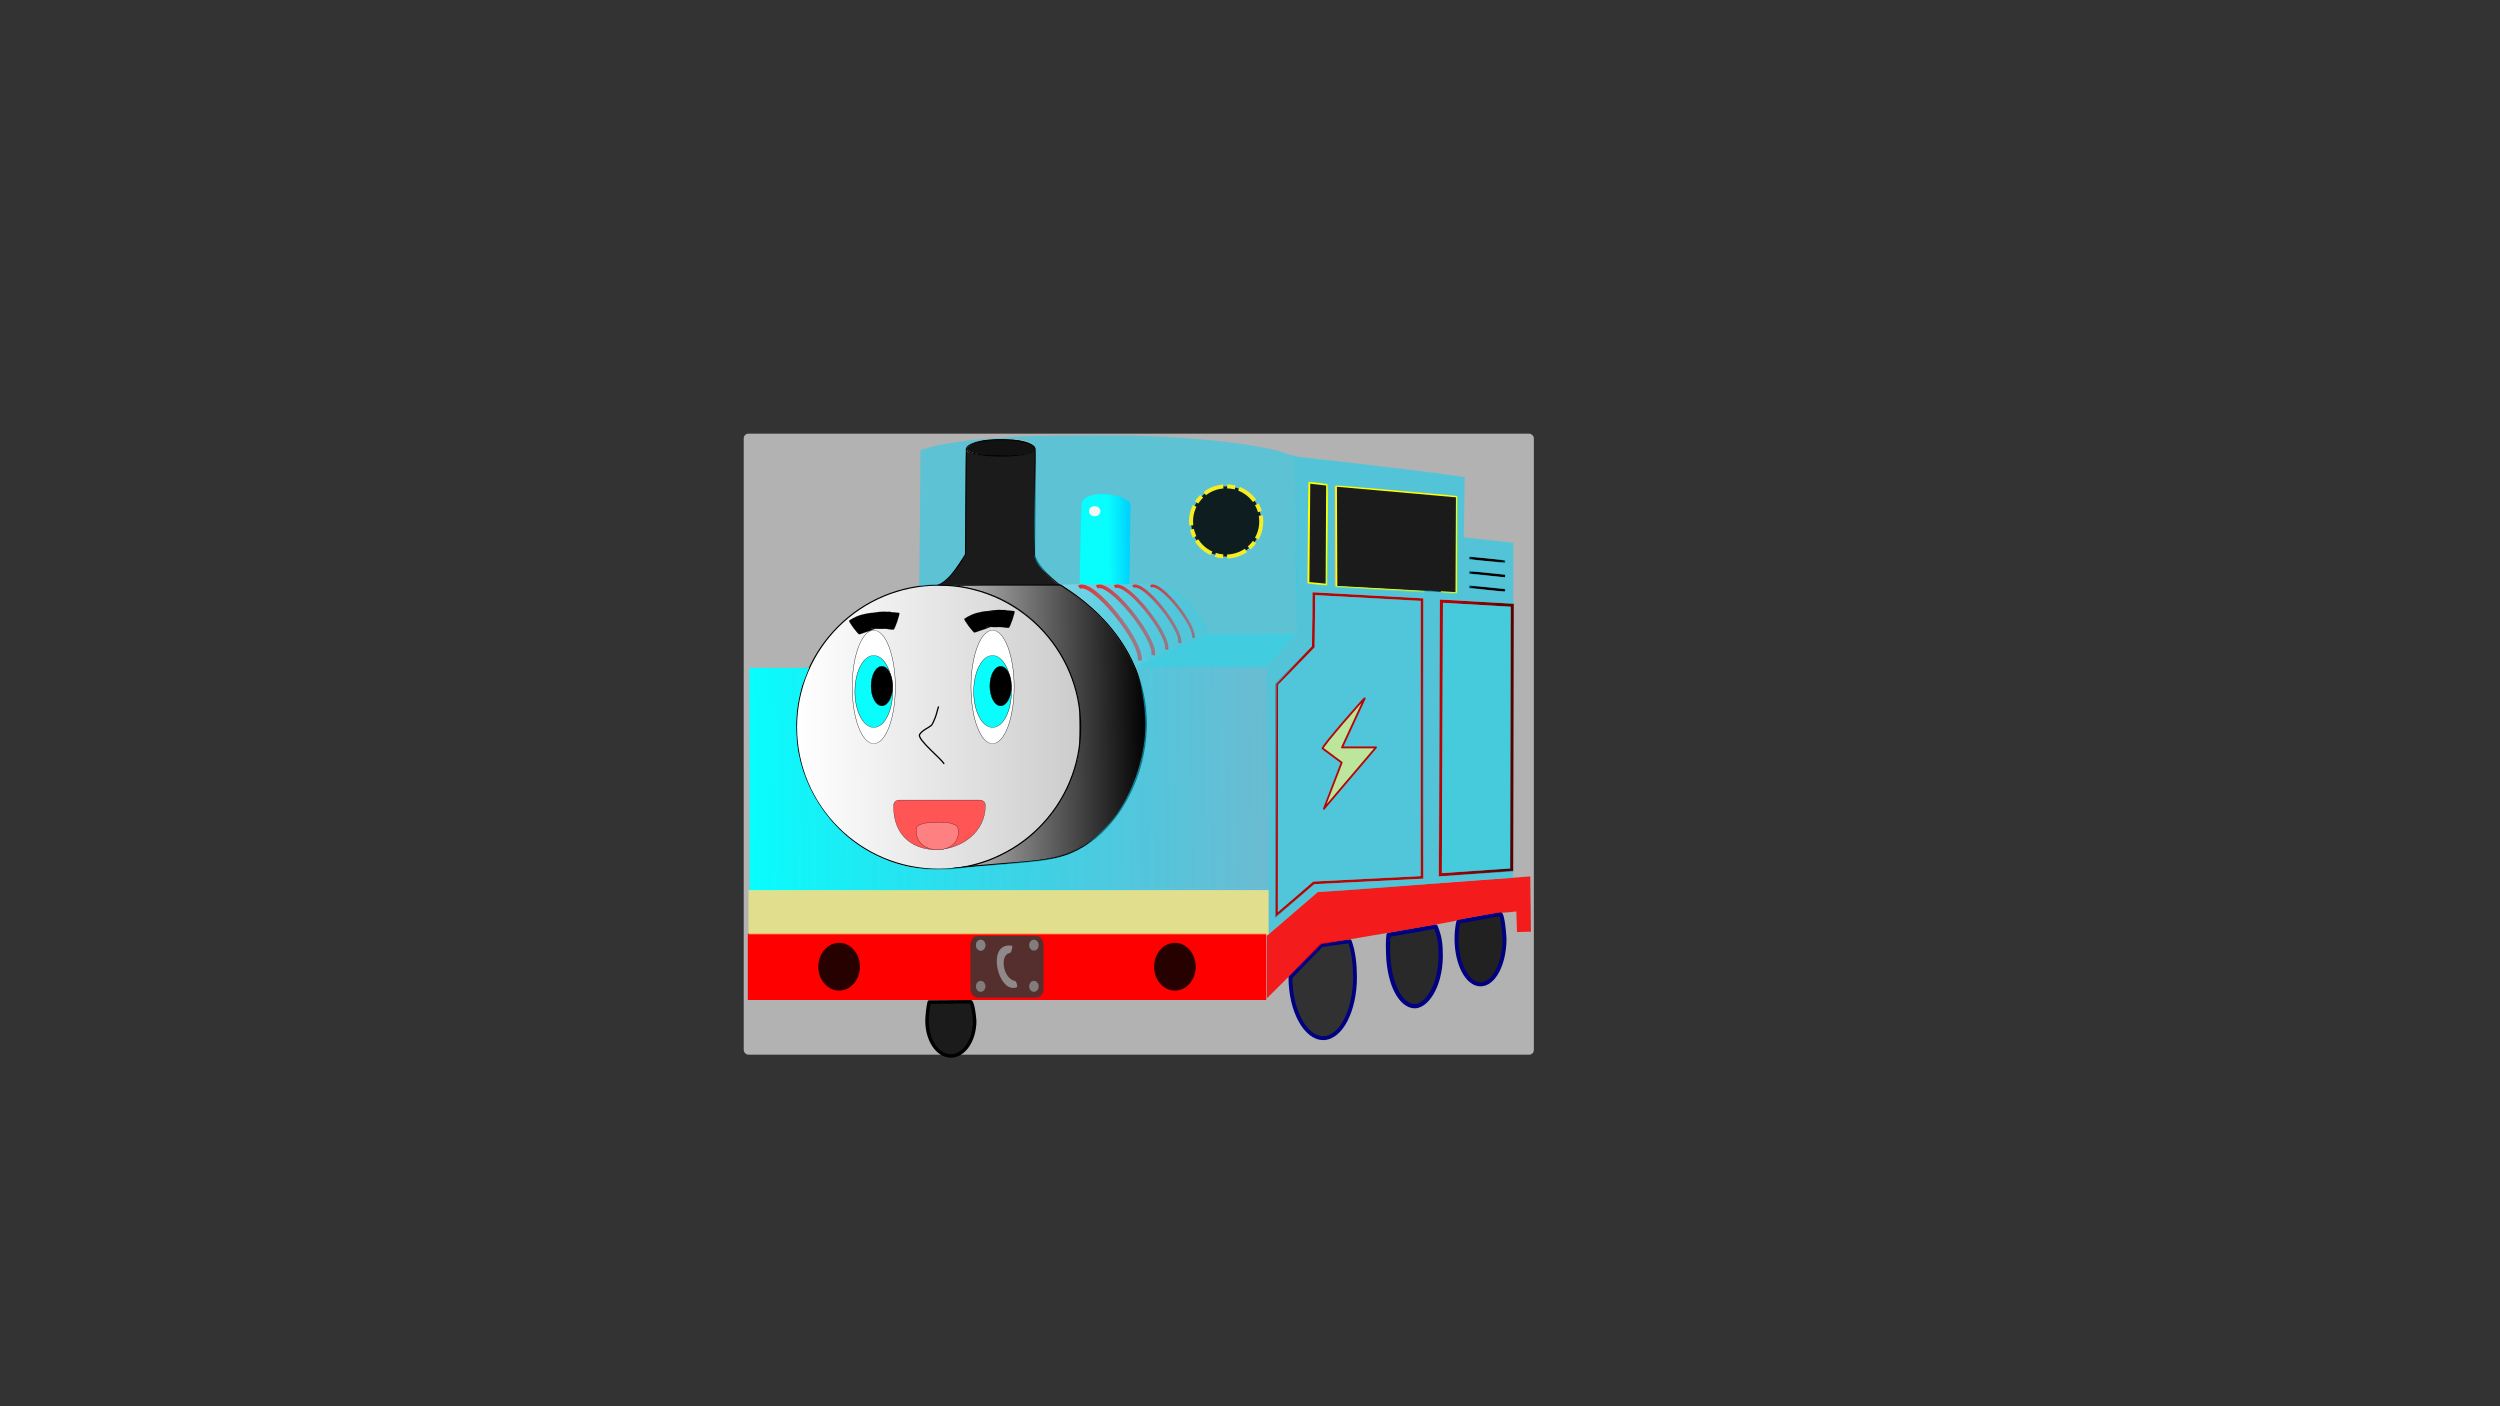 <?xml version="1.0" encoding="UTF-8" standalone="no"?>
<!-- Created with Inkscape (http://www.inkscape.org/) -->

<svg
   width="1920"
   height="1080"
   viewBox="0 0 508 285.75"
   version="1.1"
   id="svg5"
   inkscape:version="1.1.2 (b8e25be833, 2022-02-05)"
   sodipodi:docname="trainthomas.svg"
   inkscape:export-filename="C:\Users\eric\Desktop\myprogrammingwork\mypicturework\trainthomas.png"
   inkscape:export-xdpi="96"
   inkscape:export-ydpi="96"
   xmlns:inkscape="http://www.inkscape.org/namespaces/inkscape"
   xmlns:sodipodi="http://sodipodi.sourceforge.net/DTD/sodipodi-0.dtd"
   xmlns:xlink="http://www.w3.org/1999/xlink"
   xmlns="http://www.w3.org/2000/svg"
   xmlns:svg="http://www.w3.org/2000/svg">
  <rect x="0" y="0" width="508" height="285.75" fill="#333333" stroke="none"/>
  <sodipodi:namedview
     id="namedview7"
     pagecolor="#ffffff"
     bordercolor="#666666"
     borderopacity="1.0"
     inkscape:pageshadow="2"
     inkscape:pageopacity="0.0"
     inkscape:pagecheckerboard="0"
     inkscape:document-units="px"
     showgrid="false"
     units="px"
     inkscape:zoom="0.5"
     inkscape:cx="954"
     inkscape:cy="435"
     inkscape:window-width="1920"
     inkscape:window-height="1001"
     inkscape:window-x="-9"
     inkscape:window-y="-9"
     inkscape:window-maximized="1"
     inkscape:current-layer="layer1" />
  <defs
     id="defs2">
    <linearGradient
       inkscape:collect="always"
       id="linearGradient152370">
      <stop
         style="stop-color:#8ddbe9;stop-opacity:1"
         offset="0"
         id="stop152366" />
      <stop
         style="stop-color:#09d3f6;stop-opacity:0.573"
         offset="1"
         id="stop152368" />
    </linearGradient>
    <linearGradient
       inkscape:collect="always"
       id="linearGradient63101">
      <stop
         style="stop-color:#08fdfd;stop-opacity:1;"
         offset="0"
         id="stop63097" />
      <stop
         style="stop-color:#0ca2fc;stop-opacity:0"
         offset="1"
         id="stop63099" />
    </linearGradient>
    <linearGradient
       inkscape:collect="always"
       id="linearGradient38490">
      <stop
         style="stop-color:#08fdfd;stop-opacity:1;"
         offset="0"
         id="stop38486" />
      <stop
         style="stop-color:#00cfff;stop-opacity:1"
         offset="1"
         id="stop38488" />
    </linearGradient>
    <linearGradient
       inkscape:collect="always"
       id="linearGradient8437">
      <stop
         style="stop-color:#b70404;stop-opacity:1"
         offset="0"
         id="stop8433" />
      <stop
         style="stop-color:#550000;stop-opacity:1"
         offset="1"
         id="stop8435" />
    </linearGradient>
    <linearGradient
       inkscape:collect="always"
       id="linearGradient28994">
      <stop
         style="stop-color:#ff0000;stop-opacity:1;"
         offset="0"
         id="stop28990" />
      <stop
         style="stop-color:#ff0000;stop-opacity:0;"
         offset="1"
         id="stop28992" />
    </linearGradient>
    <inkscape:path-effect
       effect="skeletal"
       id="path-effect25822"
       is_visible="true"
       lpeversion="1"
       pattern="M 0,4.992 C 0,2.236 2.236,0 4.992,0 c 2.756,0 4.992,2.236 4.992,4.992 0,2.756 -2.236,4.992 -4.992,4.992 C 2.236,9.984 0,7.748 0,4.992 Z"
       copytype="single_stretched"
       prop_scale="0.122"
       scale_y_rel="false"
       spacing="0"
       normal_offset="0"
       tang_offset="0"
       prop_units="false"
       vertical_pattern="false"
       hide_knot="false"
       fuse_tolerance="0" />
    <inkscape:path-effect
       effect="skeletal"
       id="path-effect25818"
       is_visible="true"
       lpeversion="1"
       pattern="M 0,4.992 C 0,2.236 2.236,0 4.992,0 c 2.756,0 4.992,2.236 4.992,4.992 0,2.756 -2.236,4.992 -4.992,4.992 C 2.236,9.984 0,7.748 0,4.992 Z"
       copytype="single_stretched"
       prop_scale="0.122"
       scale_y_rel="false"
       spacing="0"
       normal_offset="0"
       tang_offset="0"
       prop_units="false"
       vertical_pattern="false"
       hide_knot="false"
       fuse_tolerance="0" />
    <inkscape:path-effect
       effect="skeletal"
       id="path-effect22622"
       is_visible="true"
       lpeversion="1"
       pattern="M 0,4.992 C 0,2.236 2.236,0 4.992,0 c 2.756,0 4.992,2.236 4.992,4.992 0,2.756 -2.236,4.992 -4.992,4.992 C 2.236,9.984 0,7.748 0,4.992 Z"
       copytype="single_stretched"
       prop_scale="0.122"
       scale_y_rel="false"
       spacing="0"
       normal_offset="0"
       tang_offset="0"
       prop_units="false"
       vertical_pattern="false"
       hide_knot="false"
       fuse_tolerance="0" />
    <linearGradient
       inkscape:collect="always"
       id="linearGradient9296">
      <stop
         style="stop-color:#000000;stop-opacity:1;"
         offset="0"
         id="stop9292" />
      <stop
         style="stop-color:#000000;stop-opacity:0;"
         offset="1"
         id="stop9294" />
    </linearGradient>
    <inkscape:perspective
       sodipodi:type="inkscape:persp3d"
       inkscape:vp_x="-268.26563 : 273.42384 : 1"
       inkscape:vp_y="943.61682 : -412.63988 : 0"
       inkscape:vp_z="-301.97006 : -252.04354 : 1"
       inkscape:persp3d-origin="-330.88007 : 28.659733 : 1"
       id="perspective7407" />
    <linearGradient
       inkscape:collect="always"
       id="linearGradient3401">
      <stop
         style="stop-color:#cccccc;stop-opacity:1"
         offset="0"
         id="stop3397" />
      <stop
         style="stop-color:#ffffff;stop-opacity:1"
         offset="1"
         id="stop3399" />
    </linearGradient>
    <linearGradient
       inkscape:collect="always"
       xlink:href="#linearGradient3401"
       id="linearGradient3403"
       x1="175.472"
       y1="134.601"
       x2="118.236"
       y2="134.967"
       gradientUnits="userSpaceOnUse" />
    <linearGradient
       inkscape:collect="always"
       xlink:href="#linearGradient9296"
       id="linearGradient9298"
       x1="714.708"
       y1="505.963"
       x2="580.614"
       y2="507.346"
       gradientUnits="userSpaceOnUse"
       gradientTransform="matrix(0.276,0,0,0.269,-8.094,-2.52)" />
    <linearGradient
       inkscape:collect="always"
       xlink:href="#linearGradient28994"
       id="linearGradient28996"
       x1="169.063"
       y1="113.356"
       x2="183.191"
       y2="105.584"
       gradientUnits="userSpaceOnUse"
       gradientTransform="matrix(0.882,0,0,1.115,62.57,-1.5)" />
    <linearGradient
       inkscape:collect="always"
       xlink:href="#linearGradient8437"
       id="linearGradient8439"
       x1="245.869"
       y1="137.984"
       x2="257.044"
       y2="138.35"
       gradientUnits="userSpaceOnUse"
       gradientTransform="matrix(1.269,0,0,1,-26.497,10.477)" />
    <linearGradient
       inkscape:collect="always"
       xlink:href="#linearGradient38490"
       id="linearGradient38492"
       x1="660.89"
       y1="368.351"
       x2="678.388"
       y2="368.005"
       gradientUnits="userSpaceOnUse"
       gradientTransform="matrix(0.265,0,0,0.265,42.656,10.477)" />
    <linearGradient
       inkscape:collect="always"
       xlink:href="#linearGradient63101"
       id="linearGradient63103"
       x1="387.096"
       y1="553.273"
       x2="1080.153"
       y2="550.34"
       gradientUnits="userSpaceOnUse"
       gradientTransform="matrix(0.264,0,0,0.265,42.811,10.477)" />
    <linearGradient
       inkscape:collect="always"
       xlink:href="#linearGradient152370"
       id="linearGradient152372"
       x1="602.992"
       y1="436.971"
       x2="718.985"
       y2="436.738"
       gradientUnits="userSpaceOnUse"
       gradientTransform="matrix(0.267,0,0,0.267,41.128,9.607)" />
    <linearGradient
       inkscape:collect="always"
       xlink:href="#linearGradient28994"
       id="linearGradient192784"
       gradientUnits="userSpaceOnUse"
       gradientTransform="matrix(0.821,0,0,1.038,76.52,6.719)"
       x1="169.063"
       y1="113.356"
       x2="183.191"
       y2="105.584" />
    <linearGradient
       inkscape:collect="always"
       xlink:href="#linearGradient28994"
       id="linearGradient192788"
       gradientUnits="userSpaceOnUse"
       gradientTransform="matrix(0.755,0,0,0.954,91.407,15.653)"
       x1="169.063"
       y1="113.356"
       x2="183.191"
       y2="105.584" />
    <linearGradient
       inkscape:collect="always"
       xlink:href="#linearGradient28994"
       id="linearGradient192792"
       gradientUnits="userSpaceOnUse"
       gradientTransform="matrix(0.68,0,0,0.86,107.699,25.659)"
       x1="169.063"
       y1="113.356"
       x2="183.191"
       y2="105.584" />
    <linearGradient
       inkscape:collect="always"
       xlink:href="#linearGradient28994"
       id="linearGradient192796"
       gradientUnits="userSpaceOnUse"
       gradientTransform="matrix(0.62,0,0,0.784,121.533,33.789)"
       x1="169.063"
       y1="113.356"
       x2="183.191"
       y2="105.584" />
  </defs>
  <g
     inkscape:label="圖層 1"
     inkscape:groupmode="layer"
     id="layer1">
    <path
       style="fill:#08fdfd;fill-opacity:1;fill-rule:evenodd;stroke:#b70404;stroke-width:2.097;stroke-linecap:square;stroke-linejoin:round;stroke-miterlimit:4;stroke-dasharray:none;stroke-dashoffset:0;stroke-opacity:1"
       d=""
       id="path21949"
       transform="scale(0.265)" />
    <path
       style="fill:#08fdfd;fill-opacity:1;fill-rule:evenodd;stroke:#b70404;stroke-width:2.097;stroke-linecap:square;stroke-linejoin:round;stroke-miterlimit:4;stroke-dasharray:none;stroke-dashoffset:0;stroke-opacity:1"
       d=""
       id="path21988"
       transform="scale(0.265)" />
    <g
       id="g1138">
      <rect
         style="fill:#ffffff;fill-opacity:0.624;fill-rule:evenodd;stroke-width:0.536;stroke:none"
         id="rect950"
         width="160.554"
         height="126.196"
         x="151.125"
         y="88.117"
         ry="0.952" />
      <g
         id="g205509"
         transform="translate(7.408,1.587)">
        <g
           id="g22120"
           transform="translate(36.641,10.477)">
          <ellipse
             style="fill:url(#linearGradient3403);fill-opacity:1;fill-rule:evenodd;stroke:#000000;stroke-width:0.237;stroke-linecap:square"
             id="path846"
             cx="146.671"
             cy="135.698"
             rx="28.871"
             ry="28.871" />
          <g
             id="g3387"
             transform="matrix(1.498,0,0,1,53.508,5.546)">
            <ellipse
               style="fill:#ffffff;fill-rule:evenodd;stroke:#000000;stroke-width:0.05;stroke-linecap:square"
               id="path1752"
               cx="53.401"
               cy="121.982"
               rx="2.926"
               ry="11.522" />
            <ellipse
               style="fill:#08fdfd;fill-opacity:1;fill-rule:evenodd;stroke:#000000;stroke-width:0.05;stroke-linecap:square"
               id="path1750"
               cx="53.401"
               cy="122.897"
               rx="2.56"
               ry="7.315" />
            <ellipse
               style="fill:#000000;fill-rule:evenodd;stroke:#000000;stroke-width:0.05;stroke-linecap:square"
               id="path1754"
               cx="54.499"
               cy="121.799"
               rx="1.463"
               ry="4.023" />
          </g>
          <g
             id="g3395"
             transform="matrix(1.498,0,0,1,77.644,5.546)">
            <ellipse
               style="fill:#ffffff;fill-rule:evenodd;stroke:#000000;stroke-width:0.05;stroke-linecap:square"
               id="ellipse3389"
               cx="53.401"
               cy="121.982"
               rx="2.926"
               ry="11.522" />
            <ellipse
               style="fill:#08fdfd;fill-opacity:1;fill-rule:evenodd;stroke:#000000;stroke-width:0.05;stroke-linecap:square"
               id="ellipse3391"
               cx="53.401"
               cy="122.897"
               rx="2.56"
               ry="7.315" />
            <ellipse
               style="fill:#000000;fill-rule:evenodd;stroke:#000000;stroke-width:0.05;stroke-linecap:square"
               id="ellipse3393"
               cx="54.499"
               cy="121.799"
               rx="1.463"
               ry="4.023" />
          </g>
          <path
             style="fill:#000000;fill-opacity:1;fill-rule:evenodd;stroke:#000000;stroke-width:0.024;stroke-linecap:square"
             id="path3944"
             d="m 130.572,116.821 c 0.133,-0.036 0.267,-0.066 0.398,-0.109 0.175,-0.057 0.345,-0.13 0.52,-0.19 0.669,-0.228 1.348,-0.415 1.988,-0.717 0.177,0.018 0.342,-0.181 0.512,-0.17 0.02,0.001 -0.029,0.032 -0.049,0.033 -1.02,0.051 -1.213,0.141 -0.905,0.004 1.093,0.075 2.186,0.062 3.281,0.024 -0.188,0.007 -0.376,0.004 -0.563,0.02 -0.108,0.009 0.217,-0.011 0.325,0 0.159,0.015 0.314,0.056 0.472,0.078 0.412,0.057 0.542,0.058 0.948,0.084 0.24,0.083 1.409,-3.31 1.169,-3.393 v 0 c -0.342,-0.045 -0.539,-0.075 -0.89,-0.104 -0.167,-0.014 -0.335,-0.011 -0.501,-0.031 -1.522,-0.183 1.243,-0.066 -1.976,-0.109 -0.477,0.022 -0.948,0.044 -1.419,0.126 -0.121,0.021 -0.24,0.054 -0.362,0.076 -0.049,0.009 -0.198,0.011 -0.148,0.017 0.301,0.037 0.605,0.051 0.907,0.076 -0.844,-0.184 -1.719,-0.023 -2.55,0.154 -1.164,0.205 -2.256,0.689 -3.232,1.352 -0.197,0.147 1.878,2.928 2.074,2.781 z" />
          <path
             style="fill:#000000;fill-opacity:1;fill-rule:evenodd;stroke:#000000;stroke-width:0.024;stroke-linecap:square"
             id="path4026"
             d="m 153.981,116.456 c 0.133,-0.036 0.267,-0.066 0.398,-0.109 0.175,-0.057 0.345,-0.13 0.52,-0.19 0.669,-0.228 1.348,-0.415 1.988,-0.717 0.177,0.018 0.342,-0.181 0.512,-0.17 0.02,0.001 -0.029,0.032 -0.049,0.033 -1.02,0.051 -1.213,0.141 -0.905,0.004 1.093,0.075 2.186,0.062 3.281,0.024 -0.188,0.007 -0.376,0.004 -0.563,0.02 -0.108,0.009 0.217,-0.011 0.325,0 0.159,0.015 0.314,0.056 0.472,0.078 0.412,0.057 0.542,0.058 0.948,0.084 0.24,0.083 1.409,-3.31 1.169,-3.393 v 0 c -0.342,-0.045 -0.539,-0.075 -0.89,-0.104 -0.167,-0.014 -0.335,-0.011 -0.501,-0.031 -1.522,-0.183 1.243,-0.066 -1.976,-0.109 -0.477,0.022 -0.948,0.044 -1.419,0.126 -0.121,0.021 -0.24,0.054 -0.362,0.076 -0.049,0.009 -0.198,0.011 -0.148,0.017 0.301,0.037 0.605,0.051 0.907,0.076 -0.844,-0.184 -1.719,-0.023 -2.55,0.154 -1.164,0.205 -2.256,0.689 -3.232,1.352 -0.197,0.147 1.878,2.928 2.074,2.781 z" />
          <g
             id="g5657"
             transform="translate(115.581,2.377)">
            <path
               id="rect4050"
               style="fill:#ff5555;fill-rule:evenodd;stroke:#000000;stroke-width:0.05;stroke-linecap:square"
               d="m 23.043,148.134 h 16.459 c 0.608,0 1.097,0.489 1.097,1.097 -0.012,10.798 -18.907,13.104 -18.654,0 0,-0.608 0.489,-1.097 1.097,-1.097 z"
               sodipodi:nodetypes="ssccs" />
            <path
               id="rect4592"
               style="fill:#ff8080;fill-rule:evenodd;stroke:#000000;stroke-width:0.05;stroke-linecap:square"
               d="m 28.804,152.752 c 1.558,-0.086 1.631,-0.076 3.886,-0.046 0.608,0.008 2.332,0.489 2.332,1.097 1.155,5.847 -9.281,5.966 -8.413,0 0,-0.608 1.588,-1.018 2.195,-1.052 z"
               sodipodi:nodetypes="ssccs" />
          </g>
          <path
             style="fill:none;stroke:#000000;stroke-width:0.265px;stroke-linecap:butt;stroke-linejoin:miter;stroke-opacity:1"
             d="m 146.671,131.492 c -0.27,0.777 -0.409,1.626 -0.732,2.377 -0.069,0.161 -0.512,1.287 -0.732,1.463 -0.775,0.62 -1.785,0.941 -2.377,1.829 -0.662,0.993 4.938,5.377 4.938,6.035"
             id="path5887" />
          <path
             style="fill:none;stroke:#000000;stroke-width:0.265px;stroke-linecap:butt;stroke-linejoin:miter;stroke-opacity:1"
             d="m 146.763,106.803 24.689,1e-5 c 26.066,16.228 18.301,43.386 6.096,52.15 -6.759,4.854 -11.791,3.561 -27.996,5.458"
             id="path6366"
             sodipodi:nodetypes="ccsc" />
          <path
             style="fill:url(#linearGradient9298);fill-opacity:1;fill-rule:evenodd;stroke:#000000;stroke-width:0.071;stroke-linecap:square"
             d="m 156.956,162.755 c 3.369,-1.593 6.288,-2.895 9.387,-5.848 3.573,-3.405 6.046,-7.227 7.712,-11.92 1.21,-3.409 1.256,-3.751 1.256,-9.312 0,-5.562 -0.046,-5.904 -1.256,-9.312 -3.255,-9.166 -10.62,-16.295 -19.537,-18.472 l -4.038,-0.986 11.283,-0.256 9.362,-0.028 3.319,2.428 c 7.797,5.704 12.664,13.126 14.041,21.411 1.816,10.923 -3.588,23.79 -12.244,29.156 -4.001,2.481 -7.59,3.267 -18.873,4.138 l -4.138,0.161 z"
             id="path9071"
             sodipodi:nodetypes="cssssscccsssscc" />
          <path
             id="path10096"
             style="fill:none;stroke:#000000;stroke-width:0.212;stroke-linecap:butt;stroke-linejoin:miter;stroke-miterlimit:4;stroke-dasharray:none;stroke-opacity:1"
             d="m 152.282,79.337 c -0.183,-2.743 14.137,-2.808 14.046,-10e-7 m -14.183,21.019 0.137,-21.019 c 1.052,1.6 12.72,1.783 14.046,0 l -0.156,21.117 m 5.249,6.44 c -5.51,-4.301 -5.249,-6.44 -5.249,-6.44 m -13.983,-0.046 c -3.461,6.23 -5.794,6.407 -5.794,6.407"
             sodipodi:nodetypes="cccccccccc" />
          <path
             style="fill:#000000;fill-opacity:0.847;fill-rule:evenodd;stroke:none;stroke-width:0.132;stroke-linecap:square;stroke-linejoin:round;stroke-miterlimit:4;stroke-dasharray:none"
             d="m 147.339,106.429 c 1.127,-0.789 2.507,-2.416 3.92,-4.62 l 0.763,-1.191 0.067,-10.386 c 0.037,-5.712 0.106,-10.424 0.155,-10.472 0.048,-0.047 0.376,0.01 0.729,0.128 1.359,0.452 3.223,0.638 6.409,0.638 3.297,-9.3e-5 5.163,-0.21 6.341,-0.714 l 0.588,-0.251 -0.096,10.725 -0.096,10.725 0.477,0.928 c 0.577,1.123 1.825,2.585 3.283,3.845 l 1.081,0.934 -12.01,-0.004 -12.01,-0.004 z"
             id="path19940" />
          <path
             style="fill:#000000;fill-opacity:0.898;fill-rule:evenodd;stroke:none;stroke-width:0.143;stroke-linecap:square;stroke-linejoin:round;stroke-miterlimit:4;stroke-dasharray:none"
             d="m 156.658,80.504 c -2.37,-0.261 -4.256,-0.843 -4.256,-1.315 0,-0.577 1.283,-1.303 2.992,-1.692 1.704,-0.389 6.287,-0.387 7.979,0.003 1.399,0.322 2.315,0.743 2.733,1.255 0.37,0.453 0.228,0.71 -0.582,1.056 -1.502,0.642 -6.083,1 -8.867,0.694 z"
             id="path19979" />
        </g>
        <g
           id="g25727"
           transform="matrix(1.007,0,0,1.156,47.4,-17.281)">
          <rect
             style="fill:#ff0000;fill-rule:evenodd;stroke:none;stroke-width:0.05;stroke-linecap:square"
             id="rect932"
             width="104.608"
             height="11.704"
             x="96.47"
             y="177.651"
             ry="0" />
          <circle
             style="fill:#000000;fill-opacity:0.847;fill-rule:evenodd;stroke:none;stroke-width:0.4;stroke-linecap:square;stroke-linejoin:round;stroke-miterlimit:4;stroke-dasharray:none"
             id="path22166"
             cx="114.893"
             cy="183.503"
             r="4.198" />
          <circle
             style="fill:#000000;fill-opacity:0.847;fill-rule:evenodd;stroke:none;stroke-width:0.4;stroke-linecap:square;stroke-linejoin:round;stroke-miterlimit:4;stroke-dasharray:none"
             id="circle22248"
             cx="182.655"
             cy="183.503"
             r="4.198" />
          <g
             id="g25714"
             transform="translate(91.745,30.392)">
            <rect
               style="fill:#373737;fill-opacity:0.847;fill-rule:evenodd;stroke:none;stroke-width:0.265;stroke-linecap:square;stroke-linejoin:round;stroke-miterlimit:4;stroke-dasharray:none"
               id="rect22272"
               width="14.742"
               height="10.863"
               x="49.658"
               y="147.68"
               ry="1.487" />
            <circle
               style="fill:#666666;fill-opacity:0.847;fill-rule:evenodd;stroke:none;stroke-width:0.315;stroke-linecap:square;stroke-linejoin:round;stroke-miterlimit:4;stroke-dasharray:none"
               id="path22318"
               cx="51.718"
               cy="149.352"
               r="0.961" />
            <circle
               style="fill:#8a8a8a;fill-opacity:0.847;fill-rule:evenodd;stroke:none;stroke-width:0.315;stroke-linecap:square;stroke-linejoin:round;stroke-miterlimit:4;stroke-dasharray:none"
               id="circle22400"
               cx="51.718"
               cy="149.32"
               r="0.961" />
            <circle
               style="fill:#8a8a8a;fill-opacity:0.847;fill-rule:evenodd;stroke:none;stroke-width:0.315;stroke-linecap:square;stroke-linejoin:round;stroke-miterlimit:4;stroke-dasharray:none"
               id="circle22402"
               cx="62.46"
               cy="149.32"
               r="0.961" />
            <circle
               style="fill:#8a8a8a;fill-opacity:0.847;fill-rule:evenodd;stroke:none;stroke-width:0.315;stroke-linecap:square;stroke-linejoin:round;stroke-miterlimit:4;stroke-dasharray:none"
               id="circle22404"
               cx="62.46"
               cy="156.562"
               r="0.961" />
            <circle
               style="fill:#8a8a8a;fill-opacity:0.847;fill-rule:evenodd;stroke:none;stroke-width:0.315;stroke-linecap:square;stroke-linejoin:round;stroke-miterlimit:4;stroke-dasharray:none"
               id="circle22406"
               cx="51.718"
               cy="156.562"
               r="0.961" />
            <path
               style="fill:#999999;fill-opacity:0.847;fill-rule:evenodd;stroke:none;stroke-width:0.265;stroke-linecap:square;stroke-linejoin:round;stroke-miterlimit:4;stroke-dasharray:none"
               id="path22747"
               d="m 58.106,149.439 c -5.091,-0.79 -3.212,7.266 0.056,7.399 0.391,-0.071 0.683,0.092 0.938,-0.241 -0.04,-0.403 -0.124,-0.695 -0.361,-0.95 -2.521,-0.367 -3.245,-4.564 -1.218,-4.927 0.44,-0.068 0.428,-0.601 0.549,-0.931 0.024,-0.115 0.039,-0.234 0.036,-0.349 z"
               sodipodi:nodetypes="ccccccsc" />
          </g>
        </g>
        <path
           style="fill:none;stroke:none;stroke-width:0.291px;stroke-linecap:butt;stroke-linejoin:miter;stroke-opacity:1"
           d="m 223.078,133.978 h 26.881 v 54.351"
           id="path26167"
           sodipodi:nodetypes="ccc" />
        <path
           style="fill:none;stroke:none;stroke-width:0.265px;stroke-linecap:butt;stroke-linejoin:miter;stroke-opacity:1"
           d="m 179.636,89.849 c 9.144,-4.572 66.385,-4.133 75.895,1.171"
           id="path30440"
           sodipodi:nodetypes="cc" />
        <path
           style="fill:none;stroke:none;stroke-width:0.247px;stroke-linecap:butt;stroke-linejoin:miter;stroke-opacity:1"
           d="m 255.531,91.02 34.849,4.046 -0.101,12.291 m 0,0 9.838,0.871 -0.217,69.134 m 0,0 -0.019,6.488 m -49.927,17.812 11.156,-11.198 38.771,-6.614"
           id="path30670"
           sodipodi:nodetypes="ccccccccccc" />
        <path
           id="path5661"
           style="fill:#1a1a1a;fill-opacity:0.847;fill-rule:evenodd;stroke:#000080;stroke-width:0.785;stroke-linecap:square;stroke-linejoin:round"
           d="m 254.812,196.988 c -2e-5,6.849 3.078,12.378 6.649,12.379 3.571,-1e-4 6.466,-5.552 6.466,-12.401 -8e-5,-2.554 -0.297,-5.206 -1.063,-7.295 l -5.754,0.793 z"
           sodipodi:nodetypes="cccccc" />
        <path
           id="path9427"
           style="fill:#1a1a1a;fill-opacity:0.898;fill-rule:evenodd;stroke:#000080;stroke-width:0.866;stroke-linecap:square;stroke-linejoin:round"
           d="m 274.752,188.37 c -0.173,1.147 -0.123,2.938 -0.082,3.996 0.246,6.367 2.69,10.5 5.413,10.508 2.237,0.006 5.176,-3.787 5.265,-10.132 -2e-5,-2.648 -0.228,-4.088 -1.042,-6.045 z"
           sodipodi:nodetypes="cssccc" />
        <path
           id="ellipse9533"
           style="fill:#1a1a1a;fill-opacity:0.946;fill-rule:evenodd;stroke:#000080;stroke-width:0.811;stroke-linecap:square;stroke-linejoin:round"
           d="m 297.495,184.131 -8.576,1.567 c -0.235,1.102 -0.356,2.28 -0.357,3.47 -3e-5,5.118 2.182,9.267 4.873,9.267 2.691,5.6e-4 4.873,-4.149 4.873,-9.267 -0.292,-4.634 -0.813,-5.036 -0.813,-5.036 z"
           sodipodi:nodetypes="ccccccccc" />
        <path
           style="fill:#ff0000;fill-opacity:0.847;fill-rule:evenodd;stroke:none;stroke-width:0.388;stroke-linecap:square;stroke-linejoin:round"
           d="m 250.016,194.926 v -6.357 l 5.183,-4.456 5.183,-4.456 1.574,-0.085 c 2.192,-0.119 41.591,-3.069 41.591,-3.069 l 0.039,3.649 0.097,7.576 -2.834,0.077 -0.14,-4.181 c 0,0 -2.854,0.312 -2.974,0.237 -0.248,-0.154 -8.987,1.371 -9.229,1.61 -0.099,0.098 -5.773,1.117 -13.801,2.479 l -13.632,2.312 -5.528,5.511 -5.528,5.511 z"
           id="path16773"
           sodipodi:nodetypes="ccccscccccssscccc" />
        <path
           id="path2385"
           style="fill:#000000;fill-opacity:0.847;fill-rule:evenodd;stroke:#000000;stroke-width:0.709;stroke-linecap:square;stroke-linejoin:round"
           d="m 189.84,201.973 -8.427,0.054 c -0.234,0.848 -0.451,2.907 -0.452,3.823 -3e-5,3.94 2.168,7.133 4.843,7.133 2.675,4.4e-4 4.844,-3.194 4.844,-7.133 -0.291,-3.567 -0.808,-3.877 -0.808,-3.877 z"
           sodipodi:nodetypes="cccccc" />
        <g
           id="g10334"
           transform="matrix(1.14,0,0,1.02,10.452,8.594)">
          <g
             id="g6358"
             transform="matrix(1.172,0,0,1.164,-48.717,-14.193)">
            <path
               id="rect3705"
               style="fill:#000000;fill-opacity:0.847;fill-rule:evenodd;stroke:none;stroke-width:0.815;stroke-linecap:square;stroke-linejoin:round;stroke-miterlimit:4;stroke-dasharray:3.261, 1.63, 0.815, 1.63;stroke-dashoffset:0"
               d="m 231.394,86.783 18.367,1.829 -0.067,16.49 -18.235,-1.159 z"
               sodipodi:nodetypes="ccccc" />
            <path
               id="path5087"
               style="fill:none;stroke:#ffff00;stroke-width:0.265px;stroke-linecap:butt;stroke-linejoin:miter;stroke-opacity:1"
               d="m 231.394,86.783 18.367,1.829 -0.067,16.49 -2.37,-0.166 m -15.93,-18.152 0.065,17.238 13.393,0.85"
               sodipodi:nodetypes="ccccccc" />
          </g>
        </g>
        <path
           id="path6336"
           style="fill:#000000;fill-opacity:0.847;fill-rule:evenodd;stroke:#ffff00;stroke-width:0.401;stroke-linecap:square;stroke-linejoin:round;stroke-miterlimit:4;stroke-dasharray:none;stroke-dashoffset:0"
           d="m 258.638,96.482 3.63,0.41 -0.111,20.337 -3.7,-0.357 z"
           sodipodi:nodetypes="ccccc" />
        <path
           style="fill:none;stroke:#000000;stroke-width:0.549;stroke-linecap:butt;stroke-linejoin:miter;stroke-miterlimit:4;stroke-dasharray:none;stroke-opacity:1"
           d="m 291.117,111.794 7.325,0.731"
           id="path6758" />
        <path
           style="fill:none;stroke:#000000;stroke-width:0.549;stroke-linecap:butt;stroke-linejoin:miter;stroke-miterlimit:4;stroke-dasharray:none;stroke-opacity:1"
           d="m 291.117,114.72 7.325,0.731"
           id="path6760" />
        <path
           style="fill:none;stroke:#000000;stroke-width:0.549;stroke-linecap:butt;stroke-linejoin:miter;stroke-miterlimit:4;stroke-dasharray:none;stroke-opacity:1"
           d="m 291.117,117.645 7.325,0.731"
           id="path6842" />
        <path
           id="rect7227"
           style="fill:none;fill-opacity:0.847;fill-rule:evenodd;stroke:url(#linearGradient8439);stroke-width:0.639;stroke-linecap:square;stroke-linejoin:miter;stroke-miterlimit:4;stroke-dasharray:none"
           d="m 285.486,120.572 14.387,0.823 -0.116,53.767 -14.503,1.006 z"
           sodipodi:nodetypes="ccccc" />
        <path
           id="rect9295"
           style="fill:none;fill-opacity:0.847;fill-rule:evenodd;stroke:#b70404;stroke-width:0.547;stroke-linecap:square;stroke-linejoin:miter"
           d="m 259.553,119.048 c -0.033,10.466 0,0 -0.097,10.789 l 0.065,-0.324 -0.065,0.324 -7.436,7.63 -0.046,46.878 7.579,-6.532 21.989,-1.114 v -56.444 z"
           sodipodi:nodetypes="cccccccccc" />
        <path
           style="fill:url(#linearGradient63103);fill-opacity:1;fill-rule:evenodd;stroke:none;stroke-width:0.554;stroke-linecap:square;stroke-linejoin:round;stroke-miterlimit:4;stroke-dasharray:none;stroke-dashoffset:0;stroke-opacity:1"
           d="m 144.9,156.864 -0.038,-22.763 5.83,0.034 6.317,-0.034 -1.489,3.779 c -1.038,4.177 -1.244,5.948 -1.066,10.061 0.401,9.292 6.382,19.371 15.776,24.088 5.711,2.868 10.202,3.469 18.432,2.65 2.34,-0.233 6.928,-0.626 10.119,-0.912 8.045,-0.723 10.262,-1.104 13.852,-3.233 1.995,-1.183 5.423,-4.508 6.974,-6.765 3.55,-5.166 5.724,-12.061 5.724,-18.155 0,-3.3 -0.792,-8.694 -1.932,-11.676 -0.115,-0.301 12.782,-0.129 12.782,-0.129 l 13.779,0.169 0.387,22.838 0.088,22.495 -53.458,0.054 h -52.075 z"
           id="path21481"
           sodipodi:nodetypes="cccccssssssssccccccc" />
        <path
           style="fill:#09daf7;fill-opacity:0.655;fill-rule:evenodd;stroke:none;stroke-width:0.555;stroke-linecap:square;stroke-linejoin:round;stroke-miterlimit:4;stroke-dasharray:none;stroke-dashoffset:0;stroke-opacity:1"
           d="m 237.581,127.149 18.483,-0.04 -6.104,6.869 -26.547,-0.156 z"
           id="path21520"
           sodipodi:nodetypes="ccccc" />
        <path
           style="fill:url(#linearGradient38492);fill-opacity:1;fill-rule:evenodd;stroke:none;stroke-width:0.555;stroke-linecap:square;stroke-linejoin:round;stroke-miterlimit:4;stroke-dasharray:none;stroke-dashoffset:0;stroke-opacity:1"
           d="m 212.064,108.976 c 0.088,-6.425 0.181,-8.335 0.483,-8.815 1.273,-2.025 7.395,-1.708 9.452,0.225 0.578,0.543 0.254,0.3 0.252,6.704 -0.001,3.567 -0.105,7.283 -0.11,8.247 l -0.01,1.81 -5.228,-0.008 -4.951,0.008 z"
           id="path21598"
           sodipodi:nodetypes="ssscscccs" />
        <path
           style="fill:#09d2f4;fill-opacity:0.561;fill-rule:evenodd;stroke:none;stroke-width:0.555;stroke-linecap:square;stroke-linejoin:round;stroke-miterlimit:4;stroke-dasharray:none;stroke-dashoffset:0;stroke-opacity:1"
           d="m 250.346,160.679 -0.387,-26.701 3.003,-3.495 3.101,-3.374 -0.418,-35.957 c 0,0 22.42,2.476 33.581,4.056 l 0.997,0.156 -0.092,6.115 -0.092,6.115 10.055,1.121 -0.009,12.38 -14.898,-0.856 c -0.135,19.923 0.073,34.793 -0.245,56.255 l 15.095,-1.156 -0.033,1.482 -4.661,0.29 c -6.094,0.38 -27.724,2.173 -31.411,2.363 l -3.548,0.183 -10.015,8.619 c 0,0 -0.025,-12.91 -0.021,-27.597 z m 9.293,17.392 22.178,-1.111 c -0.315,-17.783 -0.001,-56.949 -0.001,-56.949 l -22.489,-1.254 -0.143,10.964 -7.164,7.744 -0.169,47.148 z m 28.978,-69.039 v -9.812 l -1.099,-0.148 c -1.741,-0.234 -21.841,-1.953 -22.834,-1.953 h -0.896 v 10.194 10.194 l 1.875,0.153 c 4.754,0.388 15.701,0.916 16.379,0.79 0.415,-0.077 1.453,-0.034 2.307,0.096 0.854,0.13 2.163,0.25 2.91,0.268 l 1.358,0.032 z m 9.828,9.295 c 0,-0.142 -0.262,-0.264 -0.582,-0.271 -0.32,-0.007 -1.899,-0.158 -3.509,-0.335 -1.61,-0.178 -2.984,-0.23 -3.054,-0.117 -0.07,0.113 -0.033,0.217 0.082,0.231 0.115,0.013 1.373,0.173 2.796,0.354 3.344,0.426 4.267,0.456 4.267,0.139 z m -36.121,-11.171 c 0.122,-7.201 0.09,-10.186 -0.11,-10.31 -0.269,-0.166 -3.643,-0.557 -3.743,-0.433 -0.026,0.033 -0.092,4.657 -0.146,10.275 l -0.098,10.216 1.164,0.155 c 0.64,0.085 1.523,0.173 1.962,0.194 l 0.799,0.039 z m 36.121,8.326 c 0,-0.142 -0.029,-0.26 -0.065,-0.261 -0.036,-10e-4 -1.577,-0.171 -3.424,-0.378 -2.146,-0.239 -3.449,-0.285 -3.608,-0.127 -0.159,0.159 -0.019,0.257 0.385,0.273 0.349,0.013 1.798,0.173 3.22,0.354 3.42,0.436 3.492,0.439 3.492,0.139 z m -0.142,-3.063 c -0.135,-0.12 -1.597,-0.353 -3.249,-0.517 -3.597,-0.358 -3.851,-0.363 -3.851,-0.076 0,0.123 1.077,0.338 2.392,0.478 3.185,0.339 5.009,0.384 4.707,0.116 z"
           id="path21637"
           sodipodi:nodetypes="cccccccccccccccssccscccccccccssscccssssccssssssssscscsscsscssssssssssssss" />
        <path
           style="fill:#09d3f6;fill-opacity:0.573;fill-rule:evenodd;stroke:none;stroke-width:0.555;stroke-linecap:square;stroke-linejoin:round;stroke-miterlimit:4;stroke-dasharray:none;stroke-dashoffset:0;stroke-opacity:1"
           d="m 252.294,137.58 7.416,-7.63 0.117,-10.621 21.459,1.171 -0.006,55.946 -21.834,1.101 -7.186,6.203 z"
           id="path21676"
           sodipodi:nodetypes="cccccccc" />
        <path
           style="fill:#09d9f6;fill-opacity:0.635;fill-rule:evenodd;stroke:none;stroke-width:0.555;stroke-linecap:square;stroke-linejoin:round;stroke-miterlimit:4;stroke-dasharray:none;stroke-dashoffset:0;stroke-opacity:1"
           d="m 285.695,148.584 c 0.062,-14.923 0.106,-27.678 0.106,-27.678 l 13.752,0.794 -0.026,26.522 c -0.015,14.509 -0.047,26.686 -0.047,26.686 l -13.897,0.93 z"
           id="path21715"
           sodipodi:nodetypes="sccsccs" />
        <ellipse
           style="fill:#f2f6f7;fill-opacity:1;fill-rule:evenodd;stroke:none;stroke-width:0.568;stroke-linecap:square;stroke-linejoin:round;stroke-miterlimit:4;stroke-dasharray:none;stroke-dashoffset:0;stroke-opacity:1"
           id="path108942"
           cx="215.036"
           cy="102.292"
           rx="1.164"
           ry="1.035" />
        <path
           style="fill:#fdfa77;fill-opacity:0.624;fill-rule:evenodd;stroke:none;stroke-width:0.328;stroke-linecap:butt;stroke-linejoin:miter;stroke-miterlimit:4;stroke-dasharray:none;stroke-dashoffset:0;stroke-opacity:1"
           d="m 144.687,183.777 v -4.499 h 52.84 52.84 v 4.499 4.499 h -52.84 -52.84 z"
           id="path122125" />
        <path
           id="path129084"
           style="fill:#08d1f3;fill-opacity:0.502;fill-rule:evenodd;stroke:none;stroke-width:0.009;stroke-linecap:butt;stroke-linejoin:miter;stroke-miterlimit:4;stroke-dasharray:none;stroke-dashoffset:0;stroke-opacity:1"
           d="m 190.98,88.166 c 0.003,-0.002 0.103,-0.039 0.222,-0.081 0.637,-0.226 0.835,-0.307 0.85,-0.345 0.009,-0.024 -0.011,-0.042 -0.063,-0.056 -0.046,-0.013 -0.098,-0.008 0.891,-0.091 1.309,-0.111 4.048,-0.304 4.066,-0.286 0.003,0.003 -0.007,0.006 -0.024,0.006 -0.039,0 -0.178,0.043 -0.187,0.058 -0.004,0.006 -5.3e-4,0.02 0.008,0.03 0.04,0.048 0.158,0.069 0.941,0.165 0.207,0.025 0.5,0.064 0.653,0.086 0.153,0.022 0.285,0.04 0.294,0.04 0.009,10e-6 0.013,0.003 0.01,0.007 -0.004,0.004 -0.163,-0.004 -0.354,-0.017 -2.012,-0.136 -4.546,-0.07 -5.889,0.154 -0.229,0.038 -0.524,0.105 -0.789,0.178 -0.397,0.11 -0.648,0.172 -0.629,0.155 z m -11.462,16.259 0.119,-14.569 3.553,-0.998 c 0,0 10.084,-1.651 8.738,-1.048 -0.517,0.232 -2.951,0.908 -3.045,1.688 -0.142,1.173 -0.08,3.831 -0.151,10.738 l -0.046,10.917 -1.025,1.451 c -0.672,0.951 -1.415,2.205 -2.245,3.052 -0.636,0.649 -1.827,1.604 -2.369,1.605 -0.404,8e-4 -1.281,0.031 -1.777,0.08 l -1.902,0.188 z m 50.932,13.577 c -1.728,-0.867 -1.88,-0.895 -4.796,-0.895 l -3.522,0.039 -0.027,-2.573 0.148,-5.432 c 0,0 -0.046,-5.105 -0.003,-6.309 0.05,-1.385 0.07,-2.049 0.07,-2.049 -0.169,-0.315 -0.91,-0.835 -1.647,-1.178 -1.745,-0.812 -5.118,-1.125 -6.755,-0.381 -1.182,0.537 -1.466,0.974 -1.578,1.916 l -0.386,16.006 c 0,0 -3.86,0.133 -3.96,0.082 l -2.078,-1.772 c -1.324,-1.055 -2.971,-2.397 -3.041,-4.149 -0.444,-11.202 0.583,-19.399 0.028,-22.192 -1.49,-1.408 -3.371,-1.346 -5.636,-1.61 -4.528,-0.527 21.321,-0.871 30.9,-0.394 12.863,0.64 22.7,2.132 26.324,3.646 l 1.226,0.271 -0.006,5.91 c 0.031,0.756 0.103,5.028 0.132,9.752 0.017,2.765 0.202,6.235 0.198,8.697 l 0.023,11.719 -18.483,0.04 c 0.741,-2.308 -5.568,-8.29 -7.131,-9.146 z"
           sodipodi:nodetypes="sssssssscsssscsssscccssccssssccsscccssssccccscsscccsscccs" />
        <ellipse
           style="fill:#000000;fill-opacity:0.847;fill-rule:evenodd;stroke:#f6ee22;stroke-width:0.815;stroke-linecap:square;stroke-linejoin:round;stroke-miterlimit:4;stroke-dasharray:3.261, 1.63, 0.815, 1.63;stroke-dashoffset:0;stroke-opacity:1"
           id="path918"
           cx="241.745"
           cy="104.369"
           rx="7.137"
           ry="7.132" />
        <path
           style="fill:url(#linearGradient152372);fill-opacity:1;fill-rule:evenodd;stroke:none;stroke-width:0.114;stroke-linecap:butt;stroke-linejoin:miter;stroke-miterlimit:4;stroke-dasharray:none;stroke-dashoffset:0;stroke-opacity:1"
           d="m 223.28,133.852 c -0.215,-0.528 -0.848,-1.844 -1.185,-2.467 -2.828,-5.215 -7.051,-9.677 -12.722,-13.443 l -1.074,-0.713 0.72,-0.032 c 1.125,-0.05 17.755,-0.124 18.574,-0.082 1.095,0.056 1.612,0.2 2.689,0.754 0.713,0.366 1.687,1.148 2.967,2.381 2.131,2.051 3.801,4.216 4.299,5.573 0.178,0.485 0.25,1.216 0.13,1.315 -0.037,0.031 -3.259,1.558 -7.16,3.393 -5.321,2.504 -7.095,3.358 -7.105,3.423 -0.021,0.143 -0.041,0.128 -0.135,-0.103 z"
           id="path151632" />
        <path
           style="fill:none;fill-opacity:1;stroke:url(#linearGradient28996);stroke-width:0.787;stroke-linecap:butt;stroke-linejoin:miter;stroke-miterlimit:4;stroke-dasharray:none;stroke-opacity:1"
           d="m 211.851,117.733 c 2.662,-1.734 13.114,11.326 12.308,14.896"
           id="path28679"
           sodipodi:nodetypes="cc" />
        <path
           style="fill:none;fill-opacity:1;stroke:url(#linearGradient192784);stroke-width:0.733;stroke-linecap:butt;stroke-linejoin:miter;stroke-miterlimit:4;stroke-dasharray:none;stroke-opacity:1"
           d="m 215.463,117.695 c 2.477,-1.614 12.206,10.542 11.455,13.865"
           id="path192782"
           sodipodi:nodetypes="cc" />
        <path
           style="fill:none;fill-opacity:1;stroke:url(#linearGradient192788);stroke-width:0.674;stroke-linecap:butt;stroke-linejoin:miter;stroke-miterlimit:4;stroke-dasharray:none;stroke-opacity:1"
           d="m 219.113,117.653 c 2.277,-1.483 11.219,9.689 10.529,12.743"
           id="path192786"
           sodipodi:nodetypes="cc" />
        <path
           style="fill:none;fill-opacity:1;stroke:url(#linearGradient192792);stroke-width:0.607;stroke-linecap:butt;stroke-linejoin:miter;stroke-miterlimit:4;stroke-dasharray:none;stroke-opacity:1"
           d="m 222.819,117.607 c 2.053,-1.337 10.113,8.734 9.491,11.487"
           id="path192790"
           sodipodi:nodetypes="cc" />
        <path
           style="fill:none;fill-opacity:1;stroke:url(#linearGradient192796);stroke-width:0.553;stroke-linecap:butt;stroke-linejoin:miter;stroke-miterlimit:4;stroke-dasharray:none;stroke-opacity:1"
           d="m 226.427,117.569 c 1.87,-1.218 9.215,7.959 8.648,10.467"
           id="path192794"
           sodipodi:nodetypes="cc" />
        <path
           id="rect13720"
           style="fill:#fdfa77;fill-opacity:0.624;fill-rule:evenodd;stroke:#b70404;stroke-width:0.377;stroke-linecap:square;stroke-linejoin:round"
           d="m 269.896,140.331 -4.605,9.955 6.907,-0.003 -10.597,12.474 c -9e-5,-0.001 3.619,-9.385 3.619,-9.385 l -3.862,-2.873 c -0.324,-0.241 8.687,-10.542 8.537,-10.168 z"
           sodipodi:nodetypes="sccccss" />
      </g>
    </g>
  </g>
</svg>
